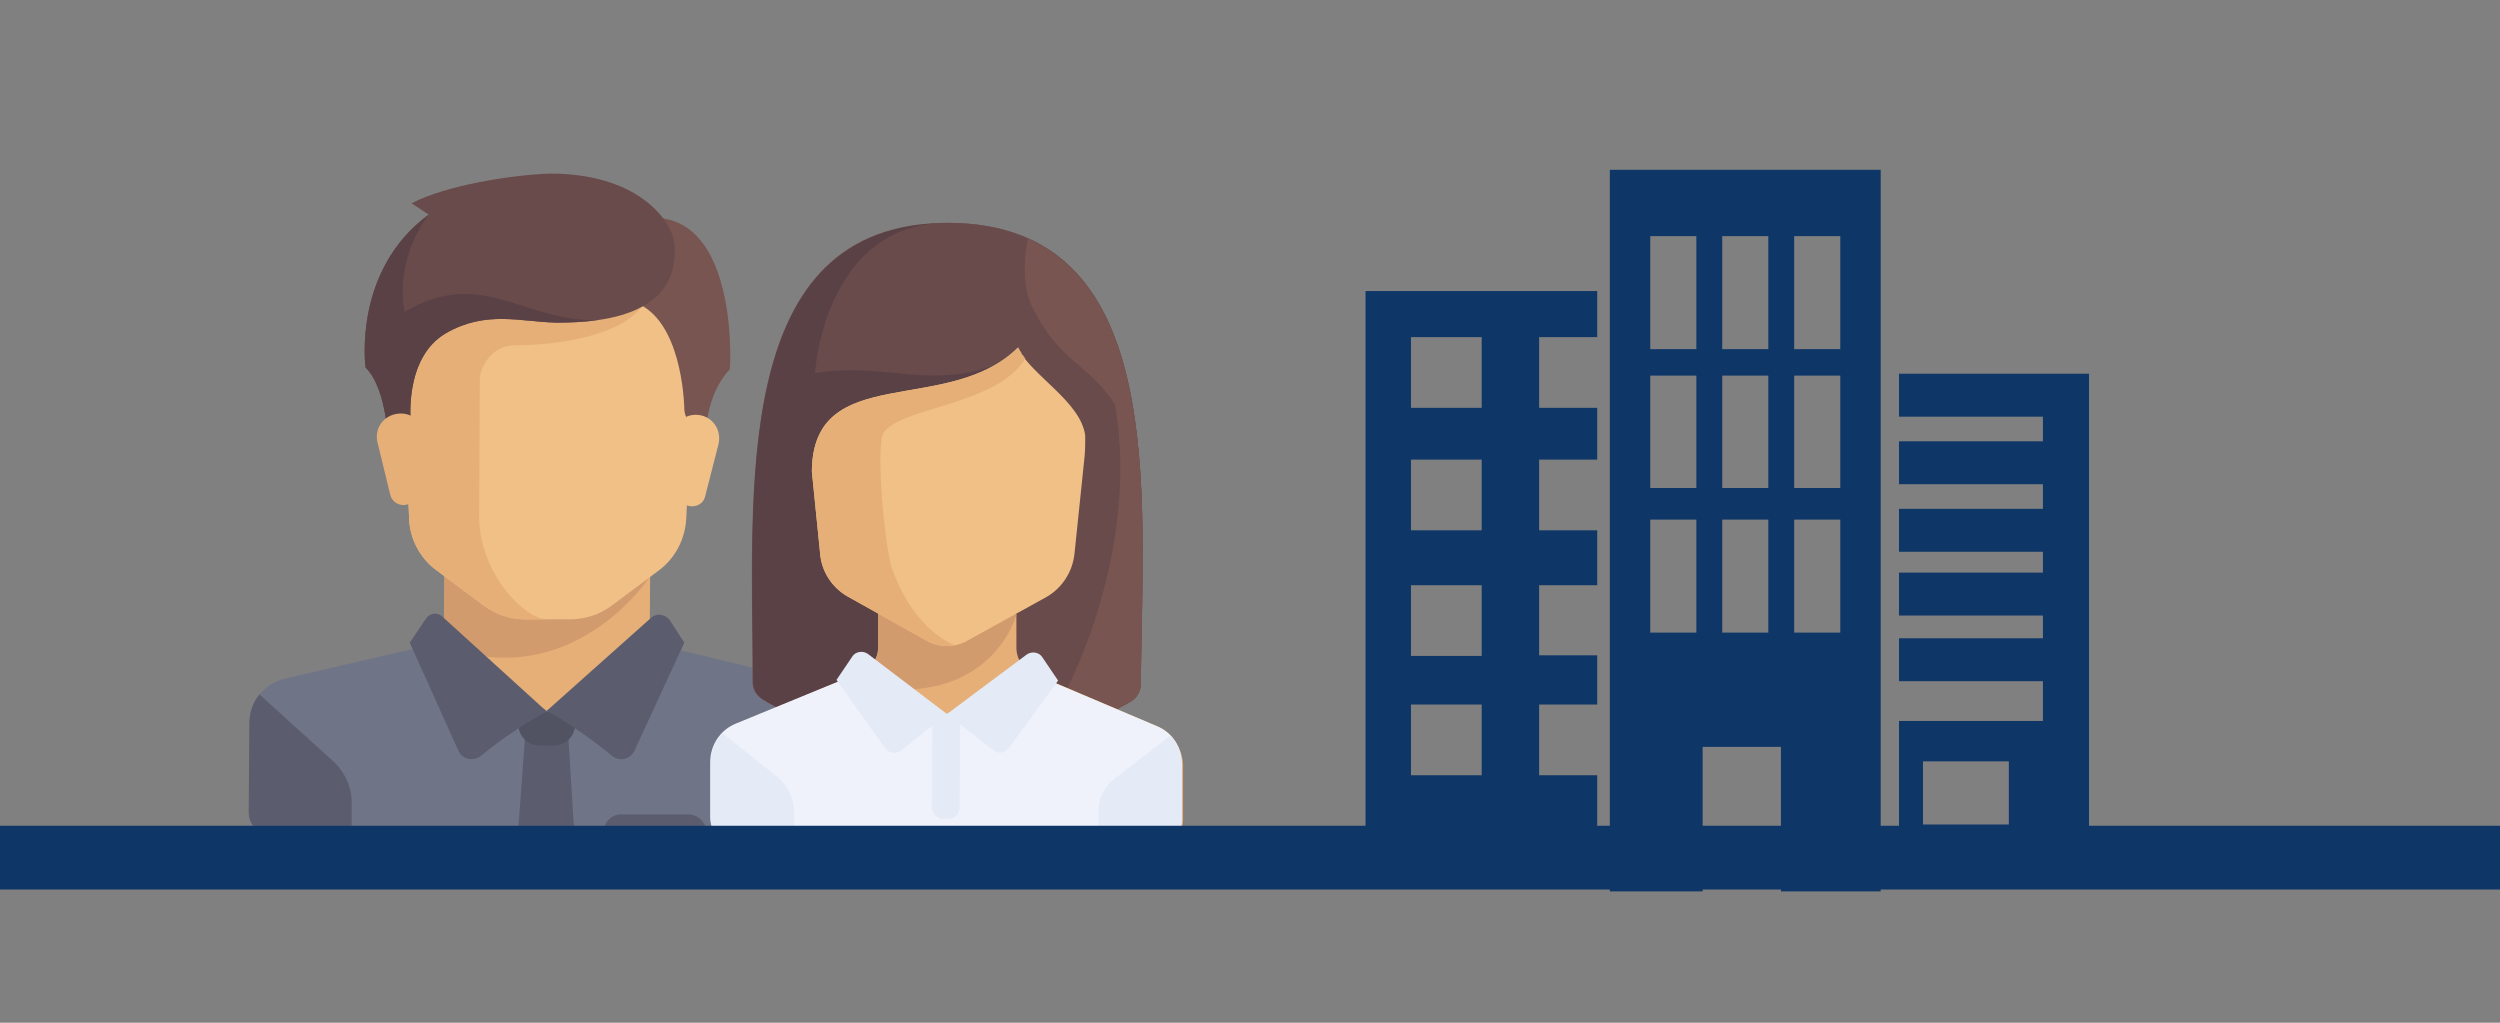<?xml version="1.0" encoding="utf-8"?>
<!-- Generator: Adobe Illustrator 20.1.0, SVG Export Plug-In . SVG Version: 6.00 Build 0)  -->
<svg version="1.1" id="Layer_1" xmlns="http://www.w3.org/2000/svg" xmlns:xlink="http://www.w3.org/1999/xlink" x="0px" y="0px"
	 viewBox="0 0 396 162" style="enable-background:new 0 0 396 162;" xml:space="preserve">
<rect x="0" y="0" width="396" height="162" fill="#808080" stroke="none"/>
<style type="text/css">
	.st0{fill:#E6AF78;}
	.st1{fill:#707487;}
	.st2{fill:#D29B6E;}
	.st3{fill:#F0C087;}
	.st4{fill:#5B5D6E;}
	.st5{fill:#515262;}
	.st6{fill:#785550;}
	.st7{fill:#694B4B;}
	.st8{fill:#5A4146;}
	.st9{fill:#EFF2FA;}
	.st10{fill:#E4EAF6;}
	.st11{fill:#0E3767;}
</style>
<g>
	<defs>
		<rect id="SVGID_1_" x="-2.3" y="-53.5" width="402" height="187.2"/>
	</defs>
	<clipPath id="SVGID_2_">
		<use xlink:href="#SVGID_1_"  style="overflow:visible;"/>
	</clipPath>
</g>
<g>
	<polygon class="st0" points="102.9,101.9 103,89.2 70.4,89 70.4,101.7 86.6,116.3 	"/>
	<path class="st1" d="M128.1,107.9l-22.4-5.4c-0.3-0.1-0.6-0.2-0.9-0.4l-18.2,10.5l-17.4-11.2c-0.5,0.4-1,0.7-1.7,0.9l-22.4,5.2
		c-3.3,0.8-5.6,3.7-5.6,7l-0.1,14.2c0,2,1.6,3.6,3.6,3.6l86.9,0.4c2,0,3.6-1.6,3.6-3.6l0.1-14.2
		C133.7,111.6,131.4,108.7,128.1,107.9z"/>
	<path class="st2" d="M70.4,89l-0.1,13.4c20.5,7.5,32.6-11,32.6-11l0-2.3L70.4,89L70.4,89z"/>
	<path class="st3" d="M63.4,47.4l1.4,34.7c0.1,3.2,1.7,6.3,4.3,8.2l7.5,5.6c1.9,1.4,4.2,2.2,6.5,2.2l7.2,0c2.3,0,4.6-0.7,6.5-2.1
		l7.5-5.6c2.6-1.9,4.2-4.9,4.4-8.2l1.7-34.7L63.4,47.4z"/>
	<path class="st0" d="M81.5,54.7c7.2,0,18.1-1.7,20.7-7.1l-38.8-0.2l1.4,34.7c0.1,3.2,1.7,6.3,4.3,8.2l7.5,5.6
		c1.9,1.4,4.2,2.2,6.5,2.2l3.6,0c-3.6,0-10.8-7.3-10.8-16.3c0-4.4,0.1-16.3,0.1-21.7C76,58.3,77.8,54.7,81.5,54.7z"/>
	<g>
		<path class="st4" d="M120.3,121l11.8-10.5c1,1.2,1.5,2.8,1.5,4.5l-0.1,14.2c0,2-1.6,3.6-3.6,3.6l-12.7-0.1l0-5
			C117.3,125.1,118.4,122.7,120.3,121z"/>
		<path class="st4" d="M52.8,120.6L41.1,110c-1,1.2-1.6,2.8-1.6,4.5l-0.1,14.2c0,2,1.6,3.6,3.6,3.6l12.7,0.1l0-5
			C55.8,124.8,54.7,122.4,52.8,120.6z"/>
		<polygon class="st4" points="91,132.6 82,132.5 83.2,116.2 90,116.3 		"/>
	</g>
	<path class="st5" d="M91.1,112.7l-9,0l0,2c0,1.9,1.5,3.4,3.4,3.4l2.2,0c1.9,0,3.4-1.5,3.4-3.4L91.1,112.7z"/>
	<g>
		<path class="st4" d="M70.1,97.7l16.5,15c0,0-4.6,2.3-10.4,7c-1.2,1-3,0.6-3.6-0.8l-7.7-17.1l2.5-3.7C68,97.1,69.3,96.9,70.1,97.7z
			"/>
		<path class="st4" d="M103.2,97.8l-16.6,14.8c0,0,4.6,2.4,10.3,7.1c1.2,1,3,0.6,3.6-0.8l7.9-17.1l-2.4-3.7
			C105.3,97.3,104,97.1,103.2,97.8z"/>
	</g>
	<path class="st6" d="M97.9,35.6l1.6,12c7.7,1.6,8.8,13.7,8.9,17.2c0,0.6,0.2,1.2,0.6,1.8l2.9,4.6c0,0-1-7.6,3.7-12.7
		C115.7,58.5,117.4,28.4,97.9,35.6z"/>
	<path class="st3" d="M113.8,70.4l-2.1,8.2c-0.2,1-1.1,1.6-2.1,1.6l0,0c-1.1,0-2-0.8-2.1-1.9l-1-8.4c-0.3-2.2,1.5-4.2,3.7-4.2l0,0
		C112.7,65.7,114.4,68,113.8,70.4z"/>
	<path class="st7" d="M65.2,32.2l2.7,1.8c-12.1,8.9-10,24.2-10,24.2c3.6,3.6,3.6,12.7,3.6,12.7l3.6-3.6c0,0-1.3-10.5,5.5-14.5
		c6.4-3.7,11.9-1.8,17.5-1.7c15.2,0.1,19.4-5.6,18.7-12.6c-0.4-3.6-5.8-11.1-19.9-11C81.3,27.7,70.7,29.3,65.2,32.2z"/>
	<path class="st8" d="M64.1,49.4c0,0-1.9-7.6,3.8-15.4c-12.1,8.9-10,24.2-10,24.2c3.6,3.6,3.6,12.7,3.6,12.7l3.6-3.6
		c0,0-1.3-10.5,5.5-14.5c6.4-3.7,11.9-1.8,17.5-1.7c2.5,0,4.6-0.1,6.5-0.4C83,51,76.2,42.2,64.1,49.4z"/>
	<path class="st0" d="M59.8,70.1l2,8.2c0.2,1,1.1,1.7,2.1,1.7l0,0c1.1,0,2-0.8,2.2-1.9l1.1-8.4c0.3-2.2-1.4-4.2-3.7-4.2l0,0
		C61,65.5,59.2,67.7,59.8,70.1z"/>
	<path class="st4" d="M109,129L98.4,129c-1.6,0-2.8,1.3-2.8,2.8l0,0.8l16.3,0.1l0-0.8C111.9,130.3,110.6,129,109,129z"/>
</g>
<g>
	<path class="st7" d="M150.3,35.3c-34.7-0.2-31.1,42.1-31.1,72.7c0,1.2,0.6,2.2,1.6,2.8c3.8,2.3,14.4,7.8,29.1,7.9
		c14.7,0.1,25.3-5.3,29.2-7.6c1-0.6,1.6-1.6,1.6-2.8C181,77.7,185.1,35.5,150.3,35.3z"/>
	<path class="st8" d="M148.1,35.4c-32.3,1.7-28.9,42.7-28.8,72.6c0,1.2,0.6,2.2,1.6,2.8c3.8,2.3,14.4,7.8,29.1,7.9l9.1-61.4"/>
	<path class="st7" d="M150.3,35.3c-19.8-0.1-21.2,23.8-21.2,23.8c11.4-1.9,18.4,3,29.9-1.8l-9.1,61.4c14.7,0.1,25.3-5.3,29.2-7.6
		c1-0.6,1.6-1.6,1.6-2.8C181,77.7,185.1,35.5,150.3,35.3z"/>
	<path class="st6" d="M180.7,108.3C181,82,184,47.2,162.8,37.8c-0.4,1.9-1.1,7.3,0.7,10.8c4.3,8.8,8.7,8.8,13.1,15.4
		c4.3,24.2-8.6,49.7-12.9,53.2l0,0c7.5-1.8,12.9-4.6,15.5-6.1C180.1,110.5,180.7,109.5,180.7,108.3z"/>
	<path class="st0" d="M183.2,115l-19.5-8.3c-1.6-0.7-2.7-2.3-2.7-4.1l0-5.3l-21.9-0.1l0,5.3c0,1.8-1.1,3.4-2.7,4l-19.6,8.1
		c-2.5,1-4.1,3.4-4.1,6.1l0,8.8c0,2.4,1.9,4.4,4.4,4.4l65.9,0.3c2.4,0,4.4-1.9,4.4-4.4l0-8.8C187.2,118.4,185.7,116,183.2,115z"/>
	<path class="st9" d="M183.2,115l-18.9-8l-14.4,6.1l-14.3-6.3l-19,7.8c-2.5,1-4.1,3.4-4.1,6.1l0,8.8c0,2.4,1.9,4.4,4.4,4.4l65.9,0.3
		c2.4,0,4.4-1.9,4.4-4.4l0-8.8C187.2,118.4,185.7,116,183.2,115z"/>
	<path class="st2" d="M161,97.4l-21.9-0.1l0,5.3c0,1.8-1.1,3.4-2.7,4l-3.1,1.3C156.6,114,161,97.4,161,97.4z"/>
	<g>
		<path class="st10" d="M123.3,123.2l-8.8-7c-1.2,1.2-1.9,2.8-1.9,4.6l0,8.8c0,2.4,1.9,4.4,4.4,4.4l8.8,0l0-5.6
			C125.7,126.4,124.8,124.5,123.3,123.2z"/>
		<path class="st10" d="M187.2,129.9l0-8.8c0-1.7-0.7-3.4-1.8-4.6l-8.9,6.9c-1.6,1.2-2.5,3.1-2.5,5.1l0,5.6l8.8,0
			C185.2,134.3,187.2,132.3,187.2,129.9z"/>
		<path class="st10" d="M150.2,129.7l-0.7,0c-1,0-1.9-0.8-1.9-1.9l0.1-14.7l4.4,0l-0.1,14.7C152.1,128.9,151.2,129.7,150.2,129.7z"
			/>
		<path class="st10" d="M150,113.1l-12.5-9.5c-0.8-0.6-2-0.4-2.5,0.4l-2.5,3.7l7.7,10.8c0.6,0.8,1.7,1,2.5,0.4L150,113.1z"/>
		<path class="st10" d="M150,113.1l12.6-9.4c0.8-0.6,2-0.4,2.5,0.4l2.5,3.7l-7.8,10.7c-0.6,0.8-1.7,1-2.5,0.3L150,113.1z"/>
	</g>
	<path class="st3" d="M161.2,55.1c-11,10.9-32.5,2-32.6,19.6l1.3,12.9c0.2,2.9,1.9,5.5,4.4,6.9l12.5,7c2,1.1,4.4,1.1,6.4,0l12.5-6.9
		c2.5-1.4,4.2-4,4.5-6.9l1.6-15.4c0.1-1.1,0.1-2.2,0.1-3.3C171.2,63.6,163.4,59.5,161.2,55.1z"/>
	<path class="st0" d="M128.6,74.7l1.3,12.9c0.2,2.9,1.9,5.5,4.4,6.9l12.5,7c1.4,0.8,3,1,4.5,0.7l0,0c0,0-6.3-1.9-10-12.1
		c-1.1-3.1-2.7-19.6-1.3-21.6c2.7-4,17.9-4.3,22.4-11.7c-0.2-0.3-0.4-0.6-0.6-0.8c0,0,0,0,0-0.1c-0.2-0.3-0.4-0.6-0.5-0.9
		C150.2,66,128.7,57.2,128.6,74.7z"/>
</g>
<rect x="-2.3" y="130.8" class="st11" width="401" height="10.1"/>
<g id="XMLID_1_">
	<g>
		<path class="st11" d="M255,26.9v114.3h14.7v-22.9h12.4v22.9h15.8V26.9H255z M268.7,100.2h-7.3V82.3h7.3V100.2z M268.7,77.3h-7.3
			V59.5h7.3V77.3z M268.7,55.3h-7.3V37.4h7.3V55.3z M280.1,100.2h-7.3V82.3h7.3V100.2z M280.1,77.3h-7.3V59.5h7.3V77.3z M280.1,55.3
			h-7.3V37.4h7.3V55.3z M291.5,100.2h-7.3V82.3h7.3V100.2z M291.5,77.3h-7.3V59.5h7.3V77.3z M291.5,55.3h-7.3V37.4h7.3V55.3z"/>
		<path class="st11" d="M243.8,122.8v-11.2h9.2v-7.8h-9.2V92.7h9.2V84h-9.2V72.8h9.2v-8.2h-9.2V53.4h9.2v-7.3h-36.7v89.1h36.7v-12.4
			H243.8z M234.7,122.8h-11.2v-11.2h11.2V122.8z M234.7,103.9h-11.2V92.7h11.2V103.9z M234.7,84h-11.2V72.8h11.2V84z M234.7,64.6
			h-11.2V53.4h11.2V64.6z"/>
		<path class="st11" d="M330.9,130.9V121v-4.7v-2.1v-6.3v-6.8v-3.6v-6.8v-3.3v-6.8v-3.9v-6.8v-3.9v-6.8h-7.3h-22.8v6.8h22.8v3.9
			h-22.8v6.8h22.8v3.9h-22.8v6.8h22.8v3.3h-22.8v6.8h22.8v3.6h-22.8v6.8h22.8v6.3h-22.8v2.1v4.7v9.9v5.7h22.8h7.3h4.9v-5.7H330.9z
			 M318.2,130.6h-13.6v-10h13.6V130.6z"/>
	</g>
</g>
</svg>
